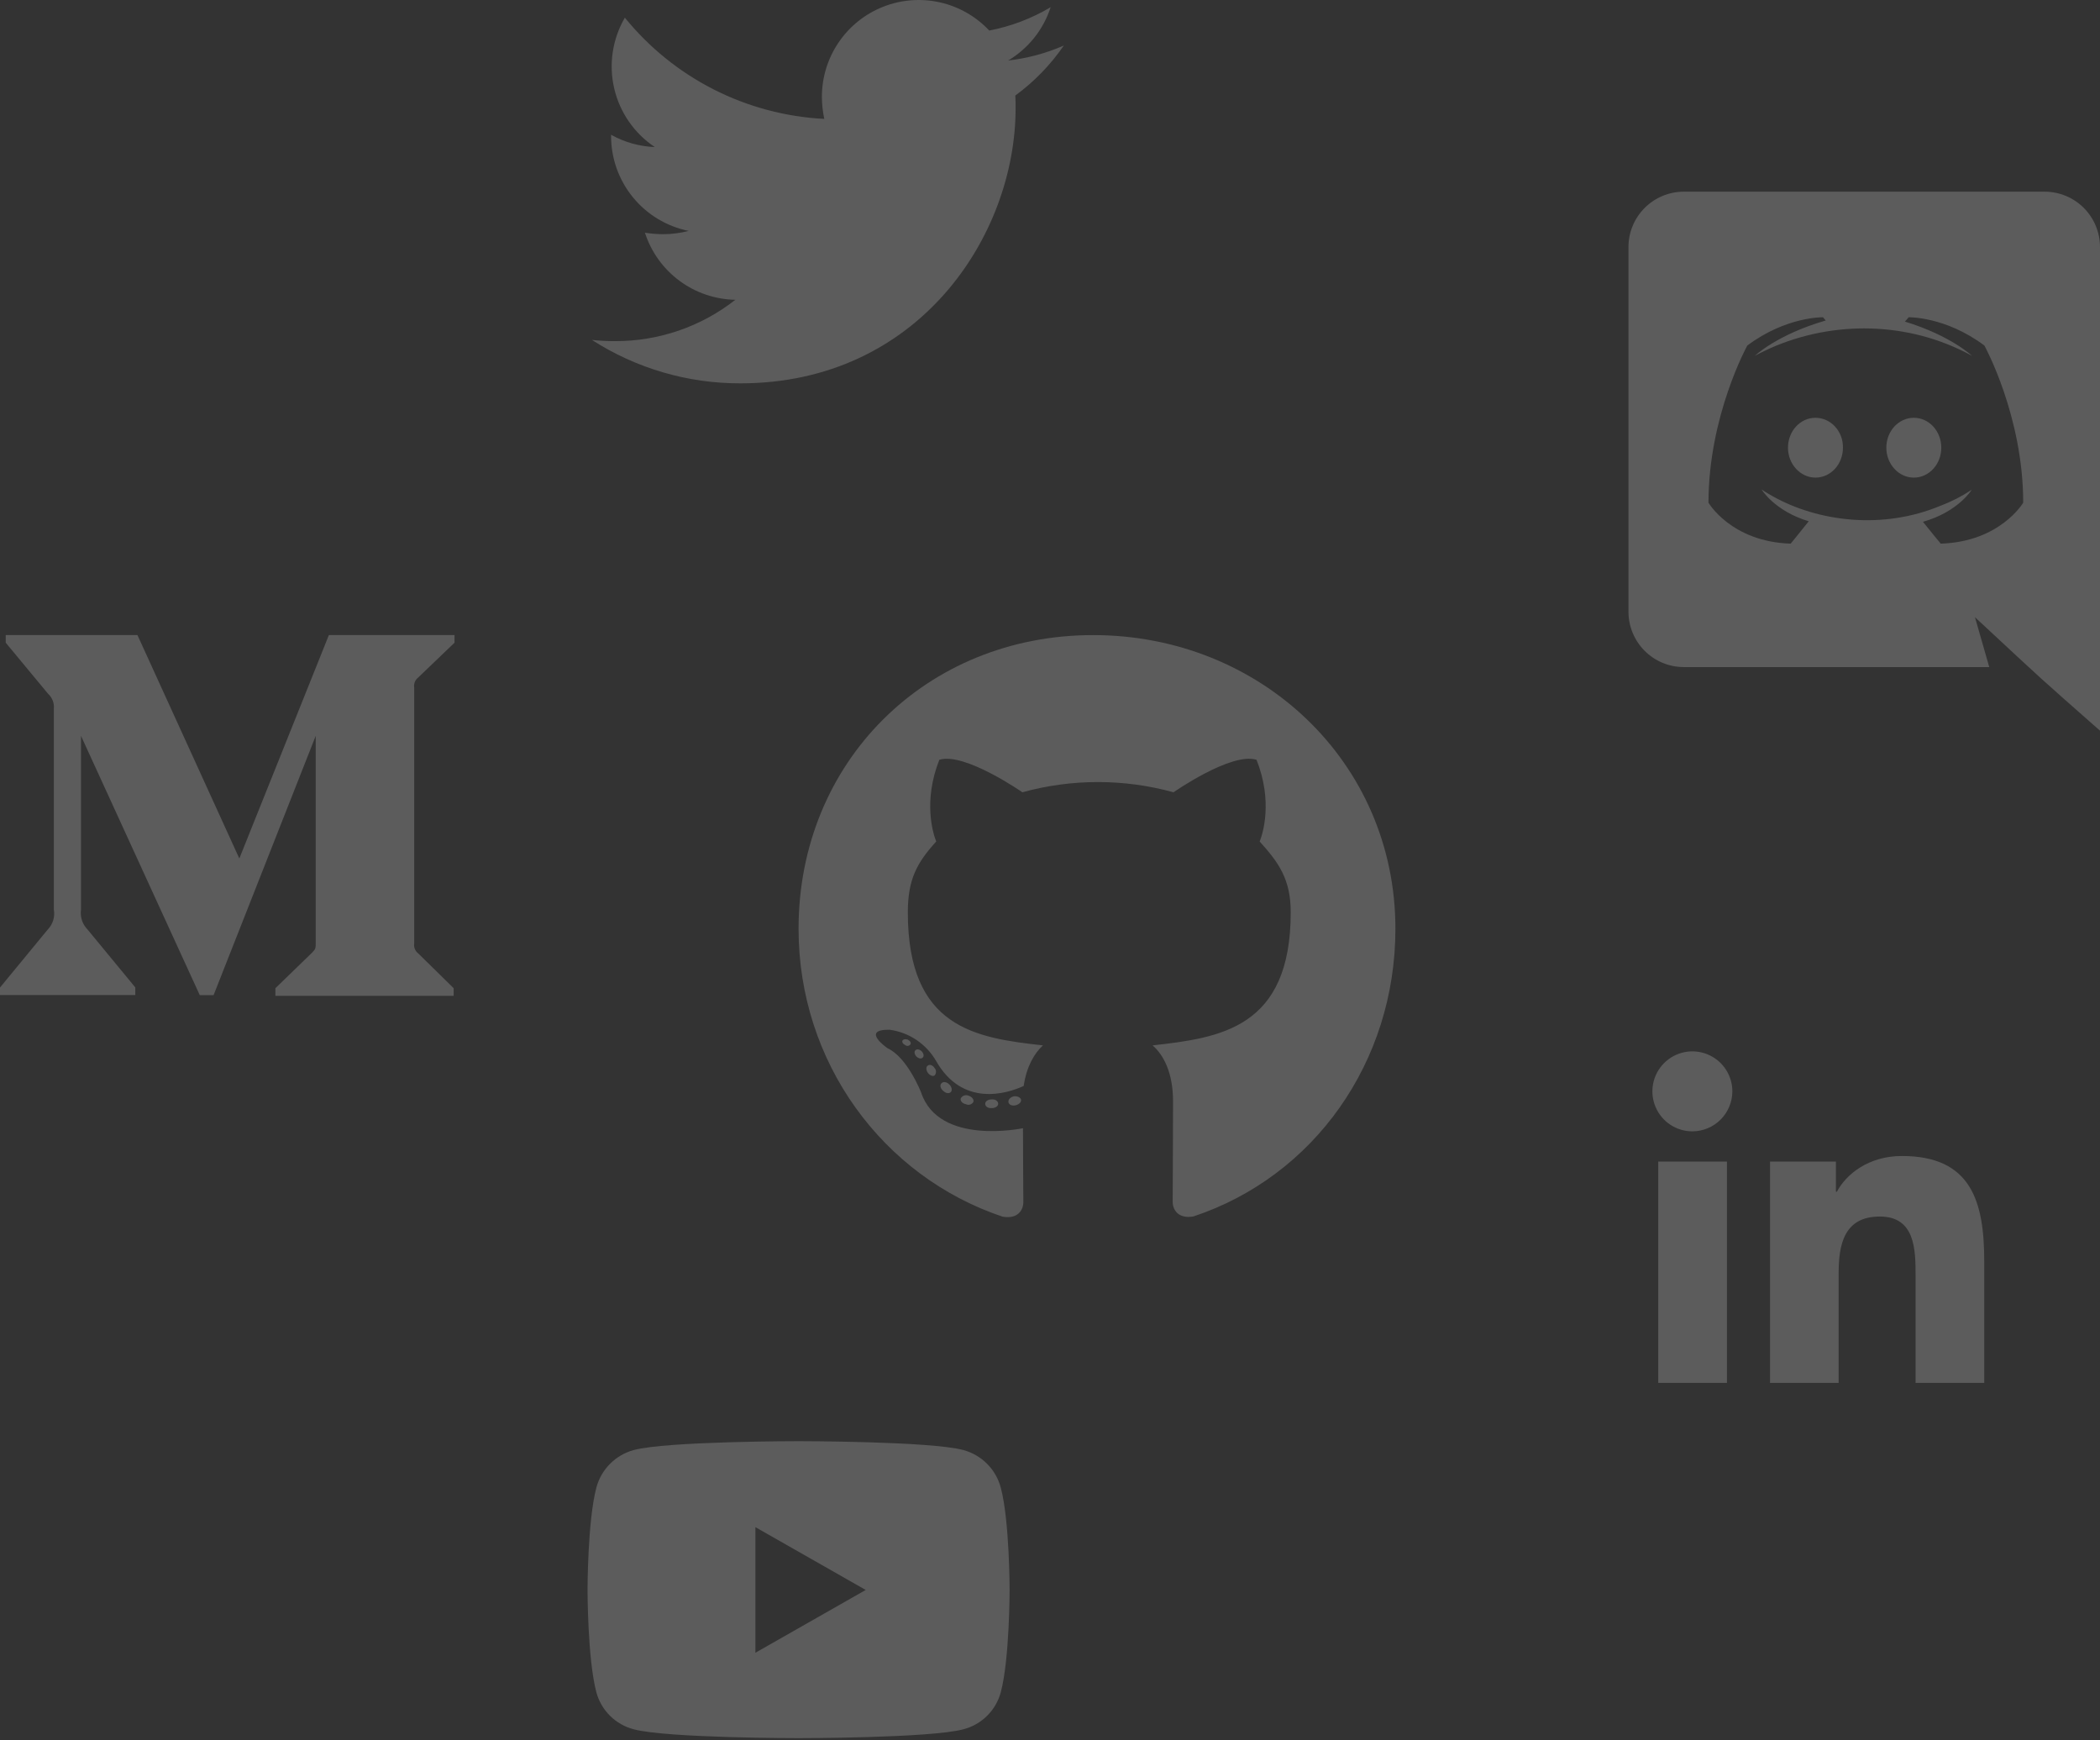 <svg width="350" height="290" viewBox="0 0 350 290" fill="none" xmlns="http://www.w3.org/2000/svg">
<rect x="0" y="0" width="350" height="290" fill="#333333" stroke="none"/>
<path opacity="0.2" d="M166.365 183.92C166.365 184.321 165.904 184.641 165.322 184.641C164.661 184.701 164.2 184.38 164.2 183.92C164.2 183.519 164.661 183.2 165.242 183.2C165.844 183.138 166.365 183.459 166.365 183.92ZM160.128 183.018C159.988 183.419 160.389 183.882 160.993 184C161.211 184.107 161.463 184.126 161.695 184.051C161.927 183.976 162.121 183.814 162.236 183.599C162.357 183.198 161.975 182.735 161.372 182.557C161.143 182.474 160.893 182.476 160.666 182.56C160.438 182.644 160.248 182.806 160.128 183.018ZM168.992 182.677C168.411 182.817 168.01 183.198 168.07 183.659C168.13 184.06 168.651 184.321 169.253 184.181C169.835 184.041 170.236 183.659 170.176 183.258C170.116 182.877 169.574 182.617 168.992 182.677ZM182.189 105.826C154.371 105.826 133.094 126.944 133.094 154.76C133.094 177.001 147.092 196.033 167.088 202.732C169.655 203.193 170.557 201.609 170.557 200.305C170.557 199.062 170.497 192.203 170.497 187.992C170.497 187.992 156.459 191 153.511 182.015C153.511 182.015 151.224 176.179 147.935 174.675C147.935 174.675 143.343 171.526 148.256 171.587C149.856 171.802 151.385 172.38 152.726 173.277C154.068 174.174 155.187 175.365 155.998 176.761C160.39 184.502 167.75 182.276 170.618 180.952C171.079 177.743 172.383 175.517 173.827 174.194C162.616 172.95 151.305 171.326 151.305 152.033C151.305 146.518 152.829 143.75 156.037 140.221C155.516 138.917 153.811 133.544 156.559 126.603C160.75 125.299 170.396 132.02 170.396 132.02C178.639 129.747 187.343 129.747 195.586 132.02C195.586 132.02 205.232 125.281 209.424 126.605C212.172 133.564 210.467 138.919 209.946 140.222C213.154 143.772 215.12 146.54 215.12 152.035C215.12 171.388 203.307 172.932 192.096 174.196C193.942 175.781 195.507 178.788 195.507 183.501C195.507 190.26 195.447 198.623 195.447 200.267C195.447 201.571 196.369 203.155 198.916 202.694C218.971 196.035 232.569 177.003 232.569 154.76C232.567 126.944 210.006 105.826 182.189 105.826ZM152.587 174.996C152.327 175.196 152.387 175.658 152.728 176.038C153.049 176.359 153.51 176.5 153.77 176.239C154.031 176.038 153.971 175.577 153.63 175.196C153.309 174.875 152.848 174.735 152.587 174.996ZM150.421 173.371C150.281 173.632 150.481 173.953 150.882 174.153C150.947 174.204 151.022 174.241 151.101 174.261C151.181 174.282 151.264 174.285 151.345 174.272C151.427 174.259 151.504 174.229 151.573 174.185C151.642 174.14 151.701 174.082 151.747 174.013C151.887 173.752 151.687 173.431 151.286 173.231C150.883 173.111 150.562 173.171 150.421 173.373V173.371ZM156.919 180.511C156.598 180.772 156.718 181.375 157.18 181.754C157.641 182.216 158.223 182.276 158.484 181.955C158.744 181.694 158.624 181.091 158.223 180.712C157.781 180.25 157.18 180.19 156.919 180.511V180.511ZM154.633 177.563C154.312 177.764 154.312 178.283 154.633 178.746C154.954 179.209 155.498 179.408 155.756 179.207C155.913 179.039 156.001 178.816 156.001 178.586C156.001 178.355 155.913 178.133 155.756 177.964C155.475 177.504 154.954 177.302 154.633 177.563V177.563Z" fill="white"/>
<path opacity="0.2" d="M8.973 118.089C9.017 117.63 8.954 117.168 8.788 116.738C8.622 116.309 8.358 115.924 8.018 115.614L0.954 107.095V105.826H22.91L39.888 143.052L54.813 105.826H75.754V107.095L69.707 112.889C69.452 113.084 69.254 113.344 69.136 113.642C69.017 113.94 68.982 114.265 69.035 114.581V157.179C68.982 157.495 69.017 157.82 69.136 158.118C69.254 158.416 69.452 158.676 69.707 158.87L75.611 164.665V165.934H45.902V164.665L52.026 158.73C52.621 158.135 52.621 157.947 52.621 157.038V122.615L35.597 165.824H33.295L13.499 122.615V151.572C13.414 152.172 13.469 152.784 13.659 153.36C13.85 153.936 14.17 154.46 14.596 154.892L22.552 164.539V165.808H0V164.555L7.956 154.892C8.376 154.458 8.688 153.931 8.865 153.354C9.042 152.777 9.079 152.166 8.974 151.571L8.973 118.089Z" fill="white"/>
<path opacity="0.2" d="M169.22 15.92C169.268 16.618 169.268 17.317 169.268 18.016C169.268 39.325 153.049 63.878 123.404 63.878C114.629 63.901 106.034 61.388 98.653 56.642C99.945 56.785 101.244 56.851 102.544 56.842C109.799 56.861 116.85 54.435 122.558 49.955C119.194 49.894 115.934 48.784 113.232 46.78C110.53 44.775 108.521 41.977 107.486 38.776C108.494 38.936 109.511 39.019 110.531 39.026C111.962 39.021 113.388 38.837 114.773 38.477C111.123 37.738 107.841 35.759 105.485 32.876C103.128 29.992 101.843 26.381 101.847 22.657V22.458C104.081 23.704 106.577 24.406 109.133 24.504C105.712 22.223 103.29 18.721 102.362 14.714C101.435 10.707 102.072 6.498 104.143 2.944C108.191 7.928 113.242 12.005 118.968 14.911C124.694 17.816 130.966 19.486 137.379 19.812C137.12 18.598 136.987 17.361 136.98 16.119C136.983 12.886 137.957 9.729 139.777 7.056C141.596 4.383 144.176 2.319 147.183 1.13C150.189 -0.059 153.484 -0.317 156.639 0.39C159.794 1.096 162.664 2.733 164.877 5.09C168.487 4.396 171.948 3.079 175.108 1.2C173.906 4.926 171.386 8.085 168.021 10.085C171.222 9.72 174.351 8.879 177.303 7.588C175.096 10.8 172.363 13.617 169.22 15.92Z" fill="white"/>
<path opacity="0.2" d="M323.549 74.602C323.549 77.339 321.528 79.586 318.968 79.586C316.454 79.586 314.388 77.341 314.388 74.602C314.388 71.862 316.409 69.617 318.968 69.617C321.528 69.617 323.549 71.862 323.549 74.602ZM302.577 69.617C300.017 69.617 297.996 71.862 297.996 74.601C297.996 77.34 300.062 79.585 302.577 79.585C305.137 79.585 307.158 77.339 307.158 74.6C307.203 71.862 305.137 69.617 302.577 69.617ZM349.999 41.19V121.754C338.686 111.757 342.304 115.066 329.162 102.849L331.543 111.158H280.617C279.405 111.155 278.206 110.913 277.087 110.447C275.968 109.98 274.953 109.298 274.098 108.438C273.243 107.579 272.565 106.56 272.104 105.439C271.644 104.318 271.408 103.117 271.411 101.905V41.19C271.408 39.978 271.644 38.778 272.105 37.657C272.566 36.536 273.243 35.517 274.098 34.658C274.953 33.799 275.969 33.117 277.087 32.65C278.206 32.184 279.406 31.942 280.617 31.939H340.793C342.005 31.942 343.205 32.184 344.323 32.651C345.442 33.117 346.457 33.799 347.312 34.658C348.167 35.517 348.844 36.536 349.305 37.657C349.766 38.778 350.002 39.978 349.999 41.19V41.19ZM337.201 83.763C337.201 69.303 330.734 57.582 330.734 57.582C324.268 52.731 318.115 52.866 318.115 52.866L317.486 53.587C325.123 55.922 328.668 59.29 328.668 59.29C318 53.441 305.47 53.44 295.122 57.986C293.461 58.749 292.473 59.288 292.473 59.288C292.473 59.288 296.2 55.74 304.283 53.405L303.834 52.866C303.834 52.866 297.682 52.732 291.215 57.581C291.215 57.581 284.748 69.301 284.748 83.762C284.748 83.762 288.521 90.274 298.445 90.588C298.445 90.588 300.107 88.568 301.455 86.861C295.751 85.155 293.595 81.562 293.595 81.562C294.256 82.025 295.346 82.624 295.437 82.684C303.017 86.929 313.784 88.32 323.459 84.256C325.275 83.571 327.008 82.682 328.624 81.607C328.624 81.607 326.378 85.289 320.495 86.95C321.843 88.657 323.459 90.588 323.459 90.588C333.384 90.274 337.201 83.763 337.201 83.763Z" fill="white"/>
<path opacity="0.2" d="M287.826 230.435H276.373V193.552H287.826V230.435ZM282.094 188.52C280.776 188.527 279.485 188.142 278.386 187.415C277.286 186.688 276.427 185.651 275.917 184.436C275.407 183.22 275.268 181.881 275.519 180.587C275.77 179.293 276.4 178.102 277.327 177.166C278.255 176.229 279.439 175.589 280.731 175.326C282.022 175.062 283.363 175.188 284.583 175.687C285.803 176.185 286.848 177.035 287.586 178.127C288.323 179.219 288.72 180.506 288.727 181.824C288.728 183.59 288.032 185.285 286.79 186.539C285.547 187.793 283.859 188.506 282.094 188.52V188.52ZM330.694 230.435H319.263V212.48C319.263 208.201 319.177 202.714 313.307 202.714C307.352 202.714 306.439 207.363 306.439 212.173V230.435H295.001V193.552H305.986V198.581H306.146C307.676 195.683 311.411 192.626 316.983 192.626C328.575 192.626 330.706 200.259 330.706 210.173V230.434L330.694 230.435Z" fill="white"/>
<path opacity="0.2" d="M166.797 247.889C166.399 246.392 165.616 245.025 164.524 243.926C163.433 242.827 162.072 242.034 160.577 241.627C155.092 240.146 133.095 240.146 133.095 240.146C133.095 240.146 111.097 240.146 105.612 241.627C104.118 242.034 102.756 242.827 101.665 243.926C100.573 245.025 99.79 246.392 99.393 247.889C97.923 253.412 97.923 264.939 97.923 264.939C97.923 264.939 97.923 276.466 99.393 281.99C99.793 283.474 100.579 284.827 101.672 285.909C102.764 286.991 104.123 287.765 105.612 288.152C111.098 289.632 133.095 289.632 133.095 289.632C133.095 289.632 155.092 289.632 160.578 288.152C162.066 287.765 163.426 286.991 164.518 285.909C165.61 284.827 166.397 283.474 166.797 281.99C168.267 276.466 168.267 264.939 168.267 264.939C168.267 264.939 168.267 253.412 166.797 247.889H166.797ZM125.9 275.4V254.474L144.286 264.938L125.9 275.4Z" fill="white"/>
</svg>
